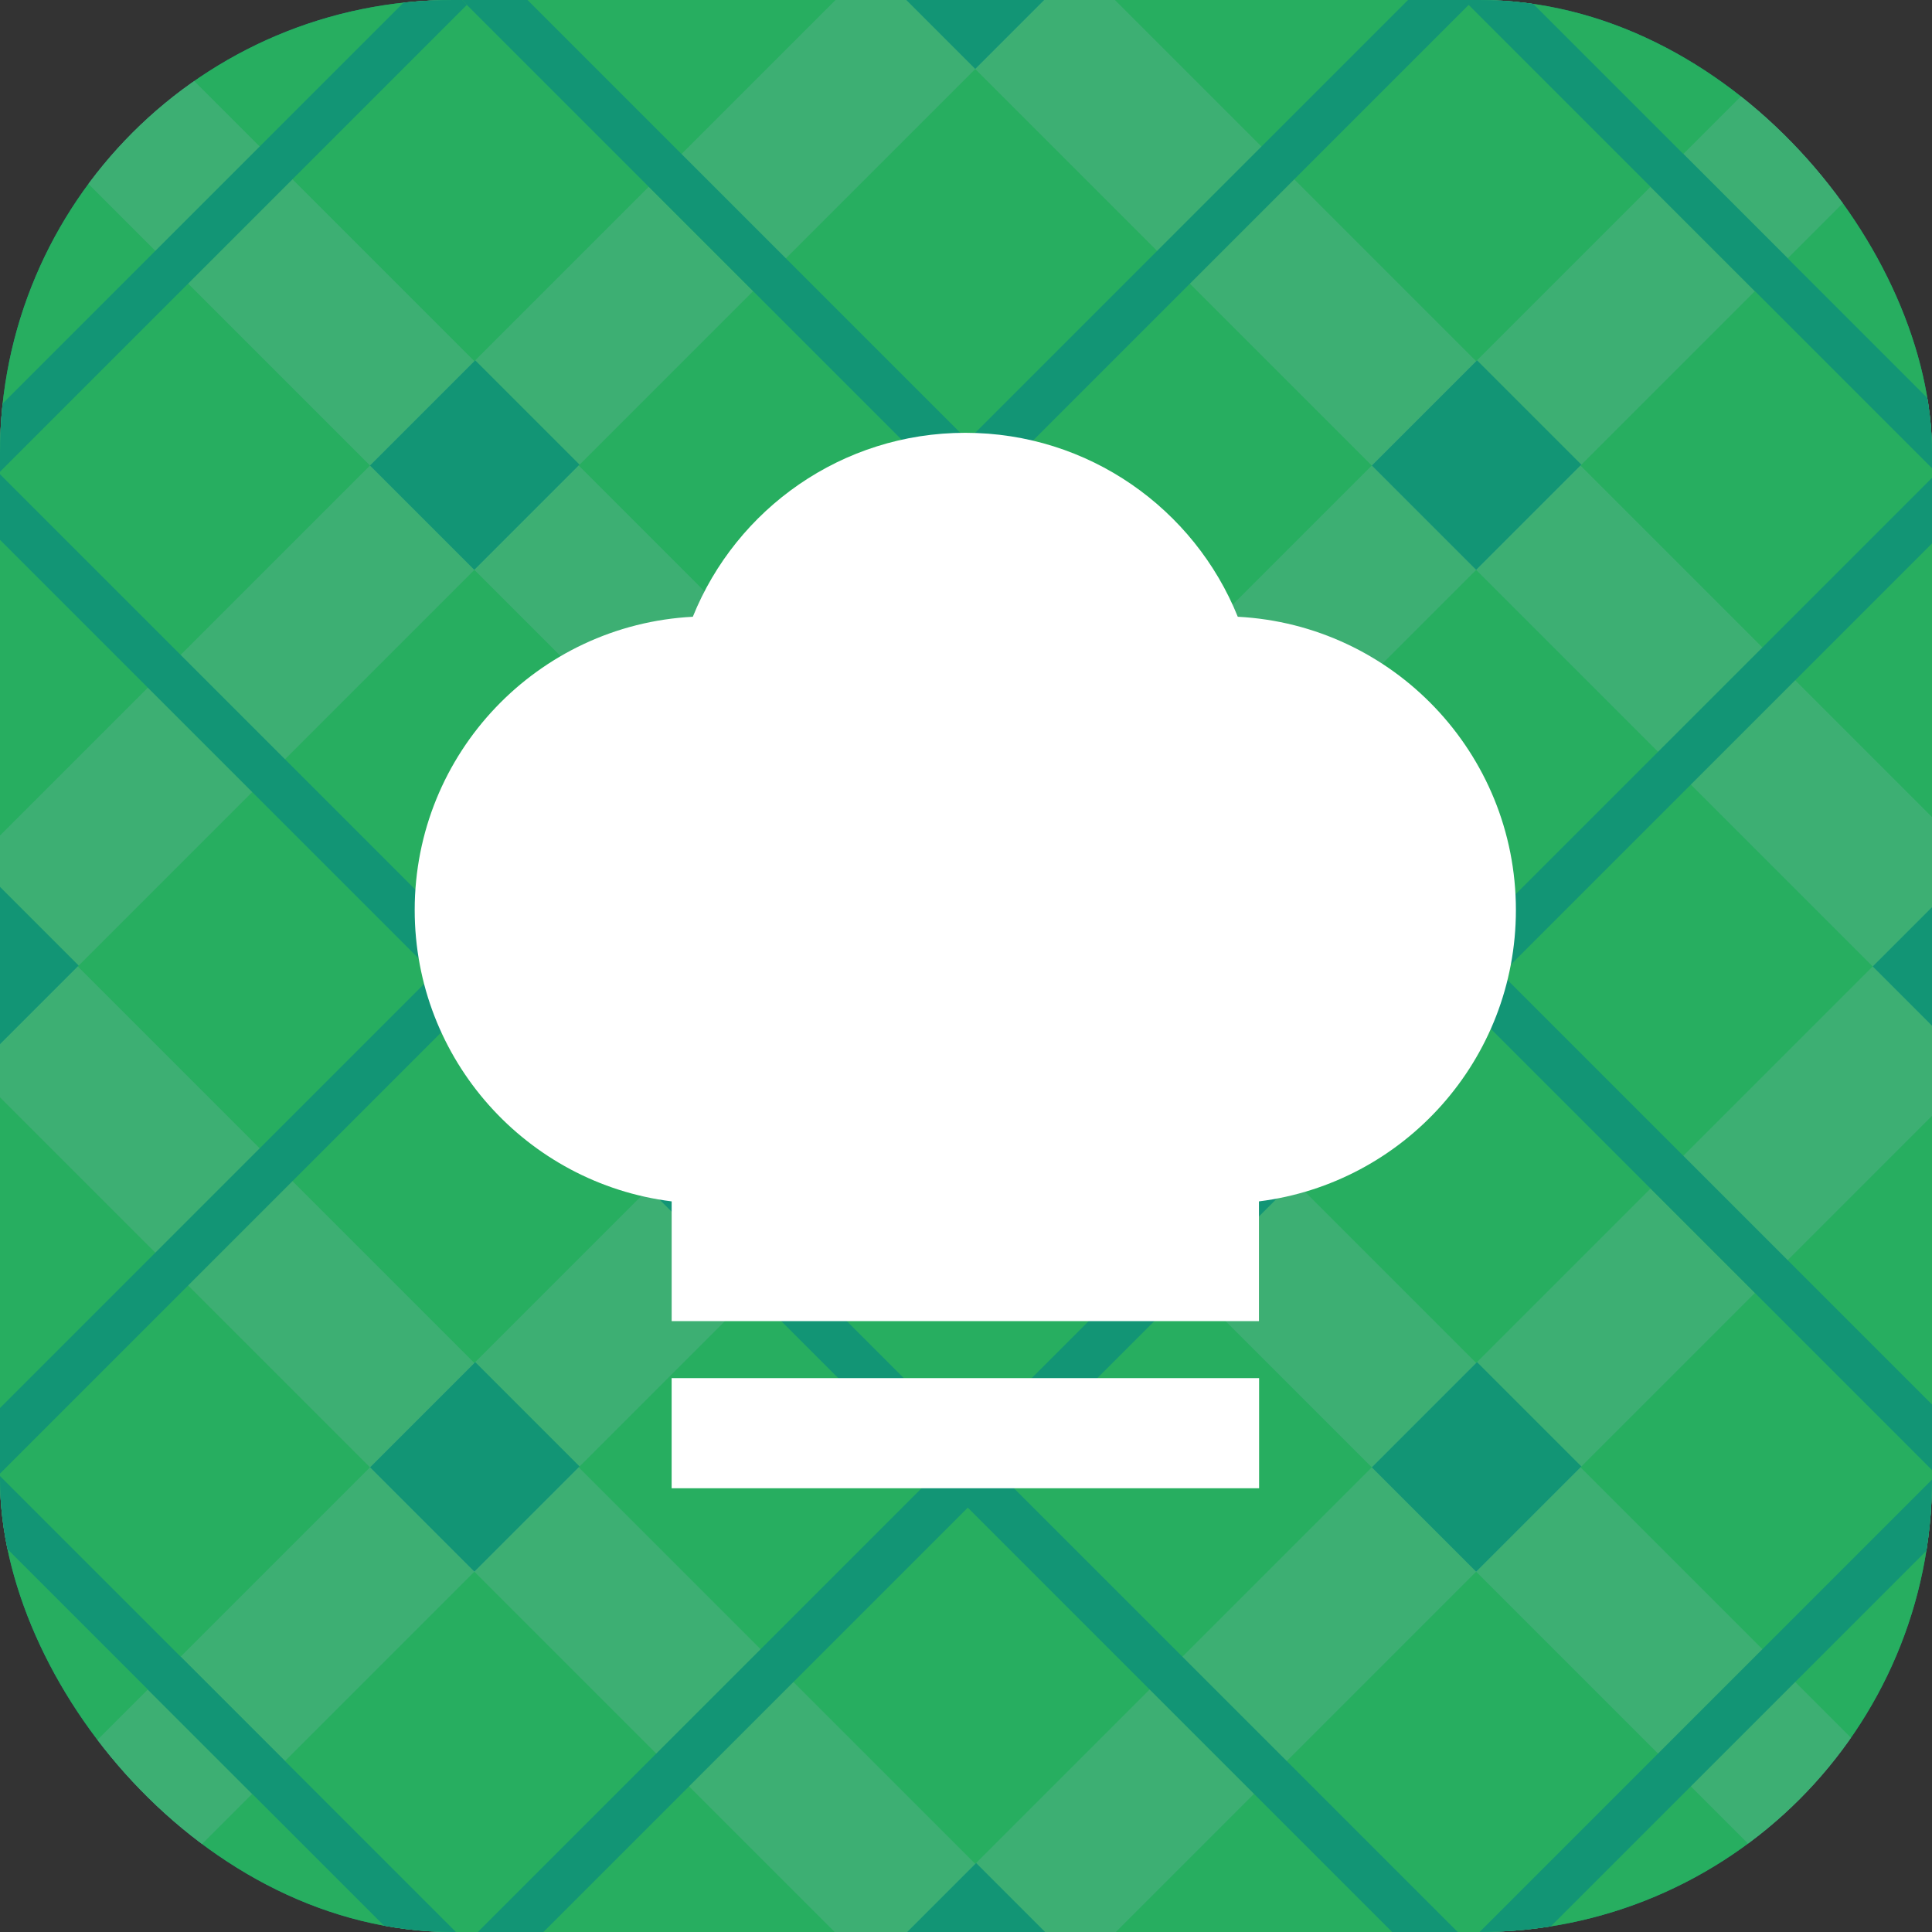 <svg width="91" height="91" viewBox="0 0 91 91" fill="none" xmlns="http://www.w3.org/2000/svg">
<rect x="0" y="0" width="91" height="91" fill="#333333" stroke="none"/>
<g clip-path="url(#clip0_17_8858)">
<rect width="91" height="91" rx="21.328" fill="#129575"/>
<rect x="54.15" y="32.391" width="6.951" height="132.337" transform="rotate(45 54.15 32.391)" fill="#AFD3CA" fill-opacity="0.3"/>
<rect x="148.523" y="-61.982" width="6.951" height="132.337" transform="rotate(45 148.523 -61.982)" fill="#AFD3CA" fill-opacity="0.3"/>
<rect x="77.744" y="55.984" width="6.951" height="132.337" transform="rotate(45 77.744 55.984)" fill="#AFD3CA" fill-opacity="0.3"/>
<rect x="172.117" y="-38.389" width="6.951" height="132.337" transform="rotate(45 172.117 -38.389)" fill="#AFD3CA" fill-opacity="0.3"/>
<rect x="50.852" y="45.52" width="6.951" height="173.781" transform="rotate(135 50.852 45.52)" fill="#AFD3CA" fill-opacity="0.3"/>
<rect x="168.818" y="163.487" width="6.951" height="173.781" transform="rotate(135 168.818 163.487)" fill="#AFD3CA" fill-opacity="0.3"/>
<rect x="101.336" y="79.578" width="6.951" height="132.337" transform="rotate(45 101.336 79.578)" fill="#AFD3CA" fill-opacity="0.3"/>
<rect x="27.258" y="69.114" width="6.951" height="173.781" transform="rotate(135 27.258 69.114)" fill="#AFD3CA" fill-opacity="0.3"/>
<rect x="145.225" y="187.08" width="6.951" height="173.781" transform="rotate(135 145.225 187.08)" fill="#AFD3CA" fill-opacity="0.3"/>
<rect x="6.963" y="-14.795" width="6.951" height="132.337" transform="rotate(45 6.963 -14.795)" fill="#AFD3CA" fill-opacity="0.3"/>
<rect x="3.664" y="92.707" width="6.951" height="173.781" transform="rotate(135 3.664 92.707)" fill="#AFD3CA" fill-opacity="0.3"/>
<rect x="98.037" y="-1.666" width="6.951" height="173.781" transform="rotate(135 98.037 -1.666)" fill="#AFD3CA" fill-opacity="0.3"/>
<rect x="121.631" y="210.673" width="6.951" height="173.781" transform="rotate(135 121.631 210.673)" fill="#AFD3CA" fill-opacity="0.3"/>
<rect x="216.004" y="116.301" width="6.951" height="173.781" transform="rotate(135 216.004 116.301)" fill="#AFD3CA" fill-opacity="0.3"/>
<rect x="30.557" y="8.798" width="6.951" height="132.337" transform="rotate(45 30.557 8.798)" fill="#AFD3CA" fill-opacity="0.3"/>
<rect x="124.93" y="-85.575" width="6.951" height="132.337" transform="rotate(45 124.93 -85.575)" fill="#AFD3CA" fill-opacity="0.3"/>
<rect x="74.443" y="21.928" width="6.951" height="173.781" transform="rotate(135 74.443 21.928)" fill="#AFD3CA" fill-opacity="0.3"/>
<rect x="192.41" y="139.894" width="6.951" height="173.781" transform="rotate(135 192.41 139.894)" fill="#AFD3CA" fill-opacity="0.3"/>
<rect x="13.424" y="82.949" width="2.184" height="173.781" transform="rotate(135 13.424 82.949)" fill="#71B1A1"/>
<rect x="131.389" y="200.915" width="2.184" height="173.781" transform="rotate(135 131.389 200.915)" fill="#71B1A1"/>
<rect x="20.445" y="-1.313" width="2.184" height="132.337" transform="rotate(45 20.445 -1.313)" fill="#71B1A1"/>
<rect x="84.203" y="12.169" width="2.184" height="173.781" transform="rotate(135 84.203 12.169)" fill="#71B1A1"/>
<rect x="202.17" y="130.135" width="2.184" height="173.781" transform="rotate(135 202.17 130.135)" fill="#71B1A1"/>
<rect x="91.225" y="69.466" width="2.184" height="132.337" transform="rotate(45 91.225 69.466)" fill="#71B1A1"/>
<rect x="37.016" y="59.355" width="2.184" height="173.781" transform="rotate(135 37.016 59.355)" fill="#71B1A1"/>
<rect x="154.982" y="177.322" width="2.184" height="173.781" transform="rotate(135 154.982 177.322)" fill="#71B1A1"/>
<rect x="67.633" y="45.873" width="2.184" height="132.337" transform="rotate(45 67.633 45.873)" fill="#71B1A1"/>
<rect x="162.006" y="-48.499" width="2.184" height="132.337" transform="rotate(45 162.006 -48.499)" fill="#71B1A1"/>
<rect x="44.039" y="22.28" width="2.184" height="132.337" transform="rotate(45 44.039 22.28)" fill="#71B1A1"/>
<rect x="138.412" y="-72.093" width="2.184" height="132.337" transform="rotate(45 138.412 -72.093)" fill="#71B1A1"/>
<rect x="60.609" y="35.762" width="2.184" height="173.781" transform="rotate(135 60.609 35.762)" fill="#71B1A1"/>
<rect x="178.576" y="153.729" width="2.184" height="173.781" transform="rotate(135 178.576 153.729)" fill="#71B1A1"/>
<rect x="45.977" y="40.564" width="6.951" height="7.01" transform="rotate(45 45.977 40.564)" fill="#71B1A1"/>
<rect x="22.385" y="64.157" width="6.951" height="7.01" transform="rotate(45 22.385 64.157)" fill="#71B1A1"/>
<rect x="-1.209" y="87.751" width="6.951" height="7.01" transform="rotate(45 -1.209 87.751)" fill="#003046"/>
<rect x="93.164" y="-6.623" width="6.951" height="7.01" transform="rotate(45 93.164 -6.623)" fill="#003046"/>
<rect x="69.57" y="16.971" width="6.951" height="7.01" transform="rotate(45 69.57 16.971)" fill="#71B1A1"/>
<rect x="69.57" y="64.157" width="6.951" height="7.01" transform="rotate(45 69.57 64.157)" fill="#71B1A1"/>
<rect x="45.977" y="87.751" width="6.951" height="7.01" transform="rotate(45 45.977 87.751)" fill="#71B1A1"/>
<rect x="93.164" y="40.564" width="6.951" height="7.01" transform="rotate(45 93.164 40.564)" fill="#71B1A1"/>
<rect x="93.164" y="87.751" width="6.951" height="7.01" transform="rotate(45 93.164 87.751)" fill="#003046"/>
<rect x="-1.209" y="-6.623" width="6.951" height="7.01" transform="rotate(45 -1.209 -6.623)" fill="#003046"/>
<rect x="22.383" y="16.97" width="6.951" height="7.01" transform="rotate(45 22.383 16.97)" fill="#71B1A1"/>
<rect x="-1.209" y="40.564" width="6.951" height="7.01" transform="rotate(45 -1.209 40.564)" fill="#71B1A1"/>
<rect x="45.977" y="-6.623" width="6.951" height="7.01" transform="rotate(45 45.977 -6.623)" fill="#71B1A1"/>
<path d="M57.64 60.343H45.88H33.559V54.805C29.701 55.842 21.898 55.103 21.55 43.853C21.201 32.602 29.618 30.62 33.87 31.035C34.721 28.089 38.313 22.174 45.88 22.074C53.446 21.974 56.499 28.006 57.08 31.035C58.408 31.242 61.411 31.806 62.805 32.403C70.583 36.137 69.837 41.55 68.903 47.773C68.156 52.751 61.083 54.784 57.64 55.178V60.343Z" fill="white"/>
<path fill-rule="evenodd" clip-rule="evenodd" d="M31.636 56.587C24.813 55.736 19.533 49.916 19.533 42.862C19.533 35.469 25.334 29.43 32.633 29.05C34.681 23.971 39.655 20.386 45.467 20.386C51.279 20.386 56.254 23.971 58.301 29.05C65.6 29.43 71.401 35.469 71.401 42.862C71.401 49.916 66.121 55.736 59.298 56.587L59.298 62.228H31.636L31.636 56.587ZM32.813 32.503L35.016 32.388L35.841 30.343C37.378 26.527 41.114 23.844 45.467 23.844C49.821 23.844 53.556 26.527 55.094 30.343L55.918 32.388L58.121 32.503C63.592 32.788 67.943 37.318 67.943 42.862C67.943 48.15 63.984 52.518 58.871 53.155L55.841 53.533V58.423H35.093V53.533L32.064 53.155C26.95 52.518 22.991 48.15 22.991 42.862C22.991 37.318 27.342 32.788 32.813 32.503Z" fill="white"/>
<path d="M31.635 64.912H59.305V70.098H31.635V64.912Z" fill="white"/>
<g clip-path="url(#clip1_17_8858)">
<rect width="91" height="91" rx="21.328" fill="#27AE60"/>
<rect x="54.15" y="32.391" width="6.951" height="132.337" transform="rotate(45 54.15 32.391)" fill="#71B1A1" fill-opacity="0.3"/>
<rect x="148.523" y="-61.982" width="6.951" height="132.337" transform="rotate(45 148.523 -61.982)" fill="#71B1A1" fill-opacity="0.3"/>
<rect x="77.744" y="55.984" width="6.951" height="132.337" transform="rotate(45 77.744 55.984)" fill="#71B1A1" fill-opacity="0.3"/>
<rect x="172.117" y="-38.389" width="6.951" height="132.337" transform="rotate(45 172.117 -38.389)" fill="#71B1A1" fill-opacity="0.3"/>
<rect x="50.852" y="45.52" width="6.951" height="173.781" transform="rotate(135 50.852 45.52)" fill="#71B1A1" fill-opacity="0.3"/>
<rect x="168.818" y="163.487" width="6.951" height="173.781" transform="rotate(135 168.818 163.487)" fill="#71B1A1" fill-opacity="0.3"/>
<rect x="101.336" y="79.578" width="6.951" height="132.337" transform="rotate(45 101.336 79.578)" fill="#71B1A1" fill-opacity="0.3"/>
<rect x="27.258" y="69.114" width="6.951" height="173.781" transform="rotate(135 27.258 69.114)" fill="#71B1A1" fill-opacity="0.3"/>
<rect x="145.225" y="187.08" width="6.951" height="173.781" transform="rotate(135 145.225 187.08)" fill="#71B1A1" fill-opacity="0.3"/>
<rect x="6.963" y="-14.795" width="6.951" height="132.337" transform="rotate(45 6.963 -14.795)" fill="#71B1A1" fill-opacity="0.3"/>
<rect x="3.664" y="92.707" width="6.951" height="173.781" transform="rotate(135 3.664 92.707)" fill="#71B1A1" fill-opacity="0.3"/>
<rect x="98.037" y="-1.666" width="6.951" height="173.781" transform="rotate(135 98.037 -1.666)" fill="#71B1A1" fill-opacity="0.3"/>
<rect x="121.631" y="210.673" width="6.951" height="173.781" transform="rotate(135 121.631 210.673)" fill="#71B1A1" fill-opacity="0.3"/>
<rect x="216.004" y="116.301" width="6.951" height="173.781" transform="rotate(135 216.004 116.301)" fill="#71B1A1" fill-opacity="0.3"/>
<rect x="30.557" y="8.798" width="6.951" height="132.337" transform="rotate(45 30.557 8.798)" fill="#71B1A1" fill-opacity="0.3"/>
<rect x="124.93" y="-85.575" width="6.951" height="132.337" transform="rotate(45 124.93 -85.575)" fill="#71B1A1" fill-opacity="0.3"/>
<rect x="74.443" y="21.928" width="6.951" height="173.781" transform="rotate(135 74.443 21.928)" fill="#71B1A1" fill-opacity="0.3"/>
<rect x="192.41" y="139.894" width="6.951" height="173.781" transform="rotate(135 192.41 139.894)" fill="#71B1A1" fill-opacity="0.3"/>
<rect x="13.424" y="82.949" width="2.184" height="173.781" transform="rotate(135 13.424 82.949)" fill="#129575"/>
<rect x="131.389" y="200.915" width="2.184" height="173.781" transform="rotate(135 131.389 200.915)" fill="#129575"/>
<rect x="20.445" y="-1.313" width="2.184" height="132.337" transform="rotate(45 20.445 -1.313)" fill="#129575"/>
<rect x="84.203" y="12.169" width="2.184" height="173.781" transform="rotate(135 84.203 12.169)" fill="#129575"/>
<rect x="202.17" y="130.135" width="2.184" height="173.781" transform="rotate(135 202.17 130.135)" fill="#129575"/>
<rect x="91.225" y="69.466" width="2.184" height="132.337" transform="rotate(45 91.225 69.466)" fill="#129575"/>
<rect x="37.016" y="59.355" width="2.184" height="173.781" transform="rotate(135 37.016 59.355)" fill="#129575"/>
<rect x="154.982" y="177.322" width="2.184" height="173.781" transform="rotate(135 154.982 177.322)" fill="#129575"/>
<rect x="67.633" y="45.873" width="2.184" height="132.337" transform="rotate(45 67.633 45.873)" fill="#129575"/>
<rect x="162.006" y="-48.499" width="2.184" height="132.337" transform="rotate(45 162.006 -48.499)" fill="#129575"/>
<rect x="44.039" y="22.28" width="2.184" height="132.337" transform="rotate(45 44.039 22.28)" fill="#129575"/>
<rect x="138.412" y="-72.093" width="2.184" height="132.337" transform="rotate(45 138.412 -72.093)" fill="#129575"/>
<rect x="60.609" y="35.762" width="2.184" height="173.781" transform="rotate(135 60.609 35.762)" fill="#129575"/>
<rect x="178.576" y="153.729" width="2.184" height="173.781" transform="rotate(135 178.576 153.729)" fill="#129575"/>
<rect x="45.977" y="40.564" width="6.951" height="7.01" transform="rotate(45 45.977 40.564)" fill="#129575"/>
<rect x="22.385" y="64.157" width="6.951" height="7.01" transform="rotate(45 22.385 64.157)" fill="#129575"/>
<rect x="-1.209" y="87.751" width="6.951" height="7.01" transform="rotate(45 -1.209 87.751)" fill="#003046"/>
<rect x="93.164" y="-6.623" width="6.951" height="7.01" transform="rotate(45 93.164 -6.623)" fill="#003046"/>
<rect x="69.57" y="16.971" width="6.951" height="7.01" transform="rotate(45 69.57 16.971)" fill="#129575"/>
<rect x="69.57" y="64.157" width="6.951" height="7.01" transform="rotate(45 69.57 64.157)" fill="#129575"/>
<rect x="45.977" y="87.751" width="6.951" height="7.01" transform="rotate(45 45.977 87.751)" fill="#129575"/>
<rect x="93.164" y="40.564" width="6.951" height="7.01" transform="rotate(45 93.164 40.564)" fill="#129575"/>
<rect x="93.164" y="87.751" width="6.951" height="7.01" transform="rotate(45 93.164 87.751)" fill="#003046"/>
<rect x="-1.209" y="-6.623" width="6.951" height="7.01" transform="rotate(45 -1.209 -6.623)" fill="#003046"/>
<rect x="22.383" y="16.97" width="6.951" height="7.01" transform="rotate(45 22.383 16.97)" fill="#129575"/>
<rect x="-1.209" y="40.564" width="6.951" height="7.01" transform="rotate(45 -1.209 40.564)" fill="#129575"/>
<rect x="45.977" y="-6.623" width="6.951" height="7.01" transform="rotate(45 45.977 -6.623)" fill="#129575"/>
<path d="M57.64 60.343H45.88H33.559V54.805C29.701 55.842 21.898 55.103 21.55 43.853C21.201 32.602 29.618 30.62 33.87 31.035C34.721 28.089 38.313 22.174 45.88 22.074C53.446 21.974 56.499 28.006 57.08 31.035C58.408 31.242 61.411 31.806 62.805 32.403C70.583 36.137 69.837 41.55 68.903 47.773C68.156 52.751 61.083 54.784 57.64 55.178V60.343Z" fill="white"/>
<path fill-rule="evenodd" clip-rule="evenodd" d="M31.636 56.587C24.813 55.736 19.533 49.916 19.533 42.862C19.533 35.469 25.334 29.43 32.633 29.05C34.681 23.971 39.655 20.386 45.467 20.386C51.279 20.386 56.254 23.971 58.301 29.05C65.6 29.43 71.401 35.469 71.401 42.862C71.401 49.916 66.121 55.736 59.298 56.587L59.298 62.228H31.636L31.636 56.587ZM32.813 32.503L35.016 32.388L35.841 30.343C37.378 26.527 41.114 23.844 45.467 23.844C49.821 23.844 53.556 26.527 55.094 30.343L55.918 32.388L58.121 32.503C63.592 32.788 67.943 37.318 67.943 42.862C67.943 48.15 63.984 52.518 58.871 53.155L55.841 53.533V58.423H35.093V53.533L32.064 53.155C26.95 52.518 22.991 48.15 22.991 42.862C22.991 37.318 27.342 32.788 32.813 32.503Z" fill="white"/>
<path d="M31.635 64.912H59.305V70.098H31.635V64.912Z" fill="white"/>
</g>
</g>
<defs>
<clipPath id="clip0_17_8858">
<rect width="91" height="91" rx="21.328" fill="white"/>
</clipPath>
<clipPath id="clip1_17_8858">
<rect width="91" height="91" rx="21.328" fill="white"/>
</clipPath>
</defs>
</svg>
